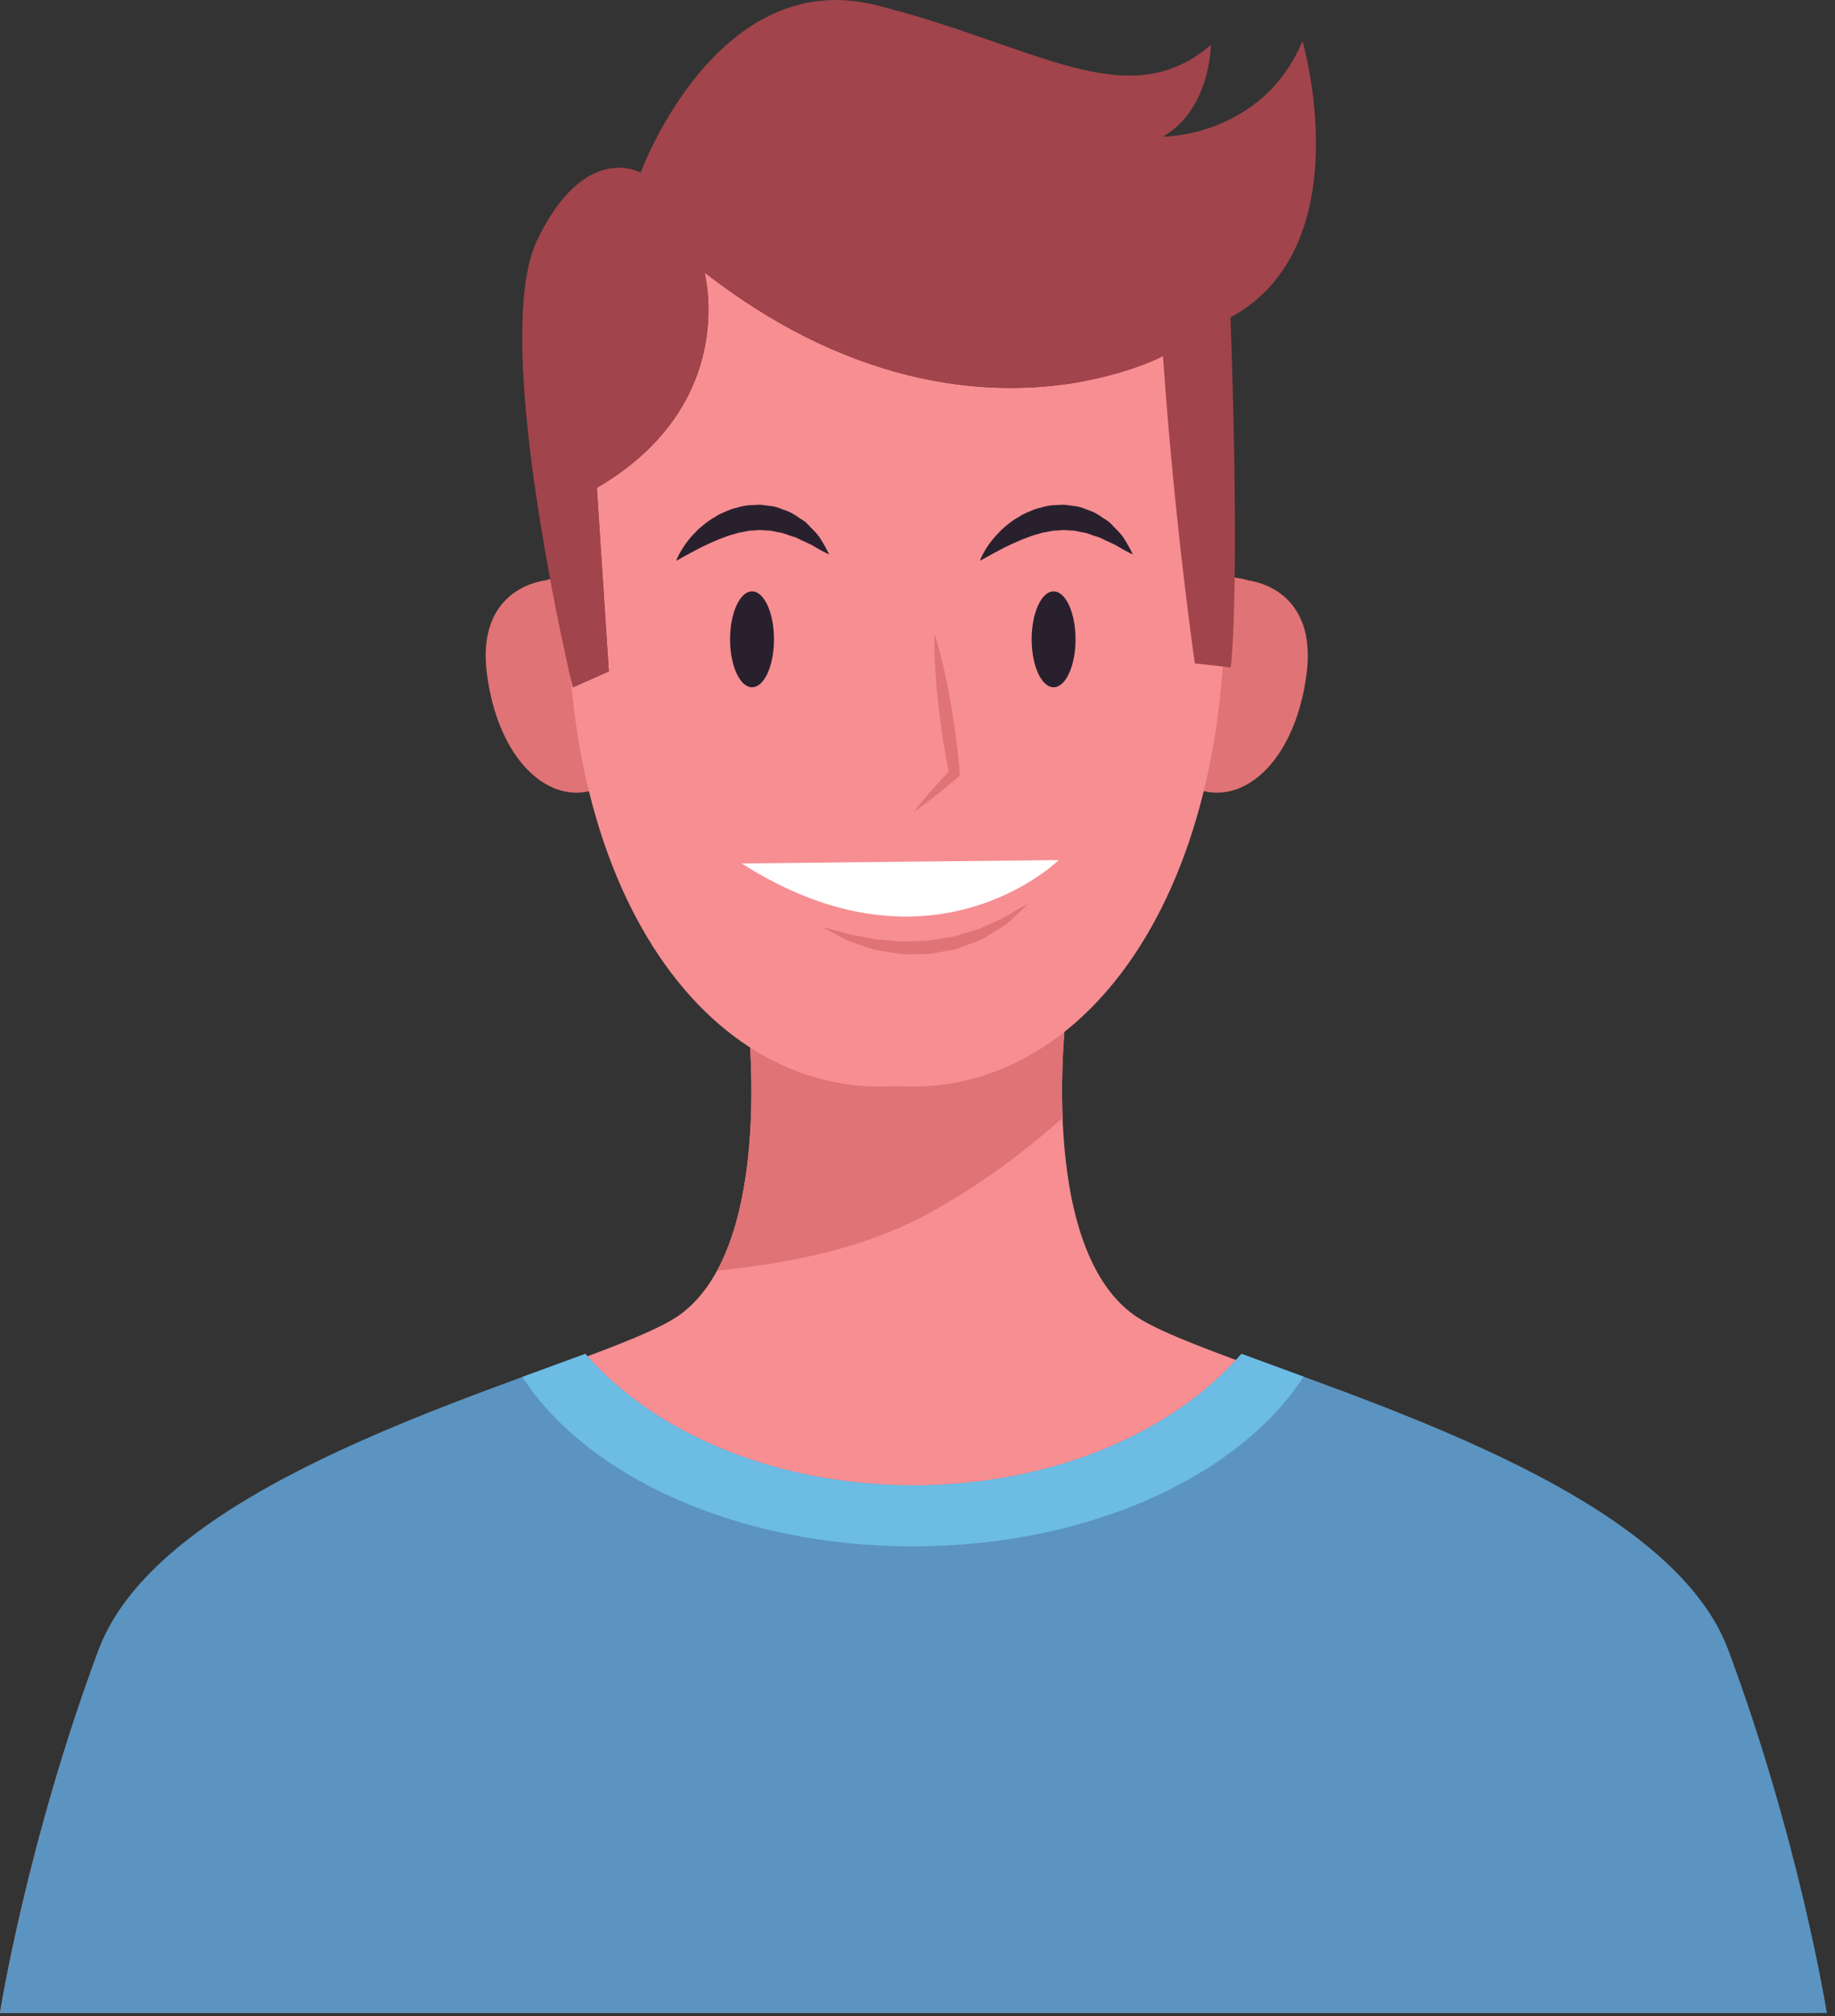 <svg width="71" height="78" viewBox="0 0 71 78" fill="none" xmlns="http://www.w3.org/2000/svg">
<rect x="0" y="0" width="71" height="78" fill="#333333" stroke="none"/>
<path d="M66.384 63.931C63.632 56.532 46.802 52.998 43.855 50.854C40.071 48.1 41.275 38.981 41.275 38.981L35.084 39.144L28.892 38.981C28.892 38.981 30.096 48.1 26.313 50.854C23.366 52.998 6.535 56.532 3.784 63.931C1.032 71.33 0 77.869 0 77.869H34.74H35.428H70.168C70.168 77.869 69.135 71.33 66.384 63.931Z" fill="#F78E92"/>
<path d="M27.745 49.154C30.644 48.858 33.557 48.27 36.081 46.858C37.92 45.828 39.576 44.613 41.114 43.245C41.023 40.901 41.275 38.981 41.275 38.981L35.084 39.144L28.892 38.981C28.892 38.981 29.749 45.471 27.745 49.154" fill="#E07375"/>
<path d="M66.872 63.828C64.729 58.066 54.115 54.632 48.035 52.372C45.392 55.425 40.696 57.458 35.342 57.458C29.987 57.458 25.292 55.425 22.648 52.372C16.568 54.632 5.954 58.067 3.811 63.828C1.039 71.282 0 77.869 0 77.869H34.995H35.688H70.683C70.683 77.869 69.644 71.282 66.872 63.828" fill="#5B94C0"/>
<path d="M35.319 59.819C42.112 59.819 47.94 57.112 50.439 53.254C49.587 52.941 48.777 52.648 48.035 52.372C45.391 55.425 40.696 57.458 35.342 57.458C29.987 57.458 25.292 55.425 22.648 52.372C21.896 52.651 21.074 52.949 20.208 53.267C22.712 57.119 28.535 59.819 35.319 59.819" fill="#6CBCE4"/>
<path d="M24.688 24.764C23.688 21.66 21.32 22.378 21.098 22.453C20.866 22.48 18.418 22.844 18.841 26.077C19.267 29.331 21.153 31.093 22.922 30.575C24.742 30.287 25.694 27.886 24.688 24.764" fill="#E07375"/>
<path d="M44.706 24.764C45.706 21.66 48.074 22.378 48.296 22.453C48.529 22.48 50.976 22.844 50.553 26.077C50.127 29.331 48.241 31.093 46.472 30.575C44.652 30.287 43.701 27.886 44.706 24.764" fill="#E07375"/>
<path d="M47.234 19.881C45.995 6.274 35.656 7.036 34.681 7.138C33.706 7.036 23.367 6.274 22.128 19.881C20.881 33.569 26.975 42.509 34.681 42.017C42.387 42.509 48.48 33.569 47.234 19.881Z" fill="#F78E92"/>
<path d="M36.158 24.527C36.232 24.745 36.288 24.966 36.349 25.187C36.413 25.407 36.464 25.629 36.516 25.85C36.617 26.294 36.704 26.74 36.783 27.188C36.857 27.635 36.932 28.083 36.986 28.534C37.048 28.983 37.094 29.435 37.133 29.887L37.143 30.005L37.07 30.067C36.798 30.3 36.519 30.528 36.238 30.752C35.947 30.967 35.669 31.194 35.367 31.397C35.586 31.106 35.828 30.84 36.058 30.562C36.297 30.293 36.539 30.027 36.786 29.767L36.724 29.946C36.635 29.5 36.552 29.054 36.486 28.605C36.411 28.157 36.358 27.707 36.304 27.256C36.254 26.805 36.213 26.352 36.186 25.898C36.174 25.67 36.16 25.443 36.16 25.214C36.157 24.985 36.148 24.757 36.158 24.527" fill="#E07375"/>
<path d="M28.695 33.4L40.964 33.271C40.964 33.271 36.057 38.102 28.695 33.4Z" fill="white"/>
<path d="M31.841 35.865C31.841 35.865 31.972 35.893 32.197 35.954C32.422 36.007 32.741 36.133 33.127 36.191C33.319 36.225 33.526 36.262 33.741 36.307C33.952 36.366 34.194 36.347 34.431 36.381C34.671 36.402 34.917 36.435 35.169 36.413C35.42 36.403 35.676 36.404 35.93 36.386C36.181 36.346 36.433 36.306 36.68 36.267C36.932 36.245 37.16 36.139 37.392 36.081C37.62 36.008 37.852 35.964 38.047 35.857C38.247 35.764 38.44 35.681 38.621 35.604C38.806 35.537 38.951 35.431 39.091 35.353C39.229 35.272 39.35 35.201 39.449 35.142C39.65 35.025 39.771 34.963 39.771 34.963C39.771 34.963 39.681 35.059 39.511 35.221C39.425 35.301 39.321 35.399 39.201 35.511C39.079 35.621 38.951 35.763 38.772 35.859C38.601 35.968 38.414 36.086 38.211 36.205C38.017 36.341 37.781 36.42 37.541 36.511C37.42 36.555 37.297 36.602 37.173 36.648L36.986 36.718L36.787 36.754C36.521 36.802 36.25 36.851 35.98 36.9C35.706 36.914 35.431 36.907 35.161 36.911C34.89 36.931 34.63 36.868 34.377 36.831C34.125 36.783 33.879 36.768 33.656 36.682C33.431 36.611 33.221 36.537 33.029 36.47C32.833 36.412 32.672 36.325 32.53 36.246C32.387 36.169 32.263 36.102 32.16 36.047C31.955 35.935 31.841 35.865 31.841 35.865" fill="#E07375"/>
<path d="M28.248 24.732C28.248 25.756 28.628 26.587 29.098 26.587C29.567 26.587 29.947 25.756 29.947 24.732C29.947 23.707 29.567 22.876 29.098 22.876C28.628 22.876 28.248 23.707 28.248 24.732Z" fill="#29202E"/>
<path d="M39.917 24.732C39.917 25.756 40.297 26.587 40.766 26.587C41.235 26.587 41.615 25.756 41.615 24.732C41.615 23.707 41.235 22.876 40.766 22.876C40.297 22.876 39.917 23.707 39.917 24.732Z" fill="#29202E"/>
<path d="M26.164 21.695C26.164 21.695 26.311 21.251 26.77 20.734C26.891 20.614 27.012 20.466 27.172 20.346C27.324 20.215 27.497 20.09 27.692 19.981C27.877 19.857 28.103 19.78 28.322 19.688C28.557 19.631 28.791 19.547 29.044 19.542C29.169 19.535 29.294 19.526 29.418 19.525C29.543 19.536 29.667 19.555 29.789 19.572C30.038 19.588 30.259 19.702 30.476 19.776C30.693 19.857 30.866 20.002 31.04 20.108C31.219 20.212 31.333 20.376 31.459 20.495C31.581 20.619 31.689 20.734 31.757 20.86C31.834 20.977 31.892 21.084 31.941 21.171C32.036 21.346 32.08 21.448 32.08 21.448C32.08 21.448 31.972 21.399 31.801 21.308C31.716 21.261 31.612 21.208 31.503 21.139C31.398 21.066 31.257 21.017 31.12 20.948C30.976 20.893 30.842 20.795 30.676 20.755C30.514 20.713 30.359 20.629 30.186 20.602C30.012 20.58 29.846 20.513 29.666 20.521C29.577 20.516 29.489 20.513 29.4 20.503L29.131 20.524C28.95 20.517 28.773 20.586 28.592 20.605C28.418 20.666 28.234 20.694 28.066 20.768C27.894 20.828 27.727 20.895 27.57 20.969C27.408 21.033 27.263 21.116 27.118 21.178C26.978 21.253 26.849 21.32 26.735 21.38C26.619 21.444 26.518 21.5 26.434 21.546C26.262 21.641 26.164 21.695 26.164 21.695" fill="#29202E"/>
<path d="M37.914 21.695C37.914 21.695 38.062 21.251 38.521 20.734C38.642 20.614 38.763 20.466 38.922 20.346C39.074 20.215 39.247 20.09 39.442 19.981C39.627 19.857 39.853 19.78 40.073 19.688C40.308 19.631 40.541 19.547 40.795 19.542C40.92 19.535 41.045 19.526 41.169 19.525C41.294 19.536 41.417 19.555 41.54 19.572C41.788 19.588 42.009 19.702 42.227 19.776C42.443 19.857 42.616 20.002 42.791 20.108C42.97 20.212 43.083 20.376 43.21 20.495C43.332 20.619 43.44 20.734 43.508 20.86C43.585 20.977 43.643 21.084 43.691 21.171C43.787 21.346 43.831 21.448 43.831 21.448C43.831 21.448 43.723 21.399 43.551 21.308C43.466 21.261 43.363 21.208 43.254 21.139C43.148 21.066 43.008 21.017 42.871 20.948C42.727 20.893 42.593 20.795 42.427 20.755C42.264 20.713 42.109 20.629 41.936 20.602C41.763 20.58 41.596 20.513 41.416 20.521C41.328 20.516 41.239 20.513 41.151 20.503L40.882 20.524C40.701 20.517 40.523 20.586 40.342 20.605C40.168 20.666 39.985 20.694 39.817 20.768C39.645 20.828 39.478 20.895 39.321 20.969C39.158 21.033 39.014 21.116 38.869 21.178C38.728 21.253 38.6 21.32 38.486 21.38C38.37 21.444 38.268 21.5 38.185 21.546C38.013 21.641 37.914 21.695 37.914 21.695" fill="#29202E"/>
<path d="M41.925 14.751C39.63 14.595 37.331 14.087 35.467 13.371C31.295 11.768 27.71 7.013 27.426 2.407C25.654 4.321 24.79 6.679 24.79 6.679C24.79 6.679 22.63 5.445 20.779 9.303C18.928 13.162 22.168 26.589 22.168 26.589L23.556 25.972L23.093 18.872C28.646 15.631 27.258 10.538 27.258 10.538C33.319 15.254 38.718 15.348 41.925 14.751Z" fill="#7A3134"/>
<path d="M22.168 26.589C22.168 26.589 18.928 13.162 20.779 9.303C22.63 5.445 24.79 6.679 24.79 6.679C24.79 6.679 27.721 -1.346 33.891 0.197C40.062 1.74 43.61 4.518 46.849 1.74C46.849 1.74 46.849 4.21 44.998 5.29C44.998 5.29 48.854 5.29 50.397 1.586C50.397 1.586 52.701 9.504 47.61 12.282C47.61 12.282 47.992 22.176 47.621 25.817L46.232 25.663C46.232 25.663 45.461 20.416 44.998 13.779C44.998 13.779 36.976 18.101 27.258 10.538C27.258 10.538 28.646 15.631 23.093 18.872L23.556 25.972L22.168 26.589Z" fill="#A1444B"/>
</svg>
